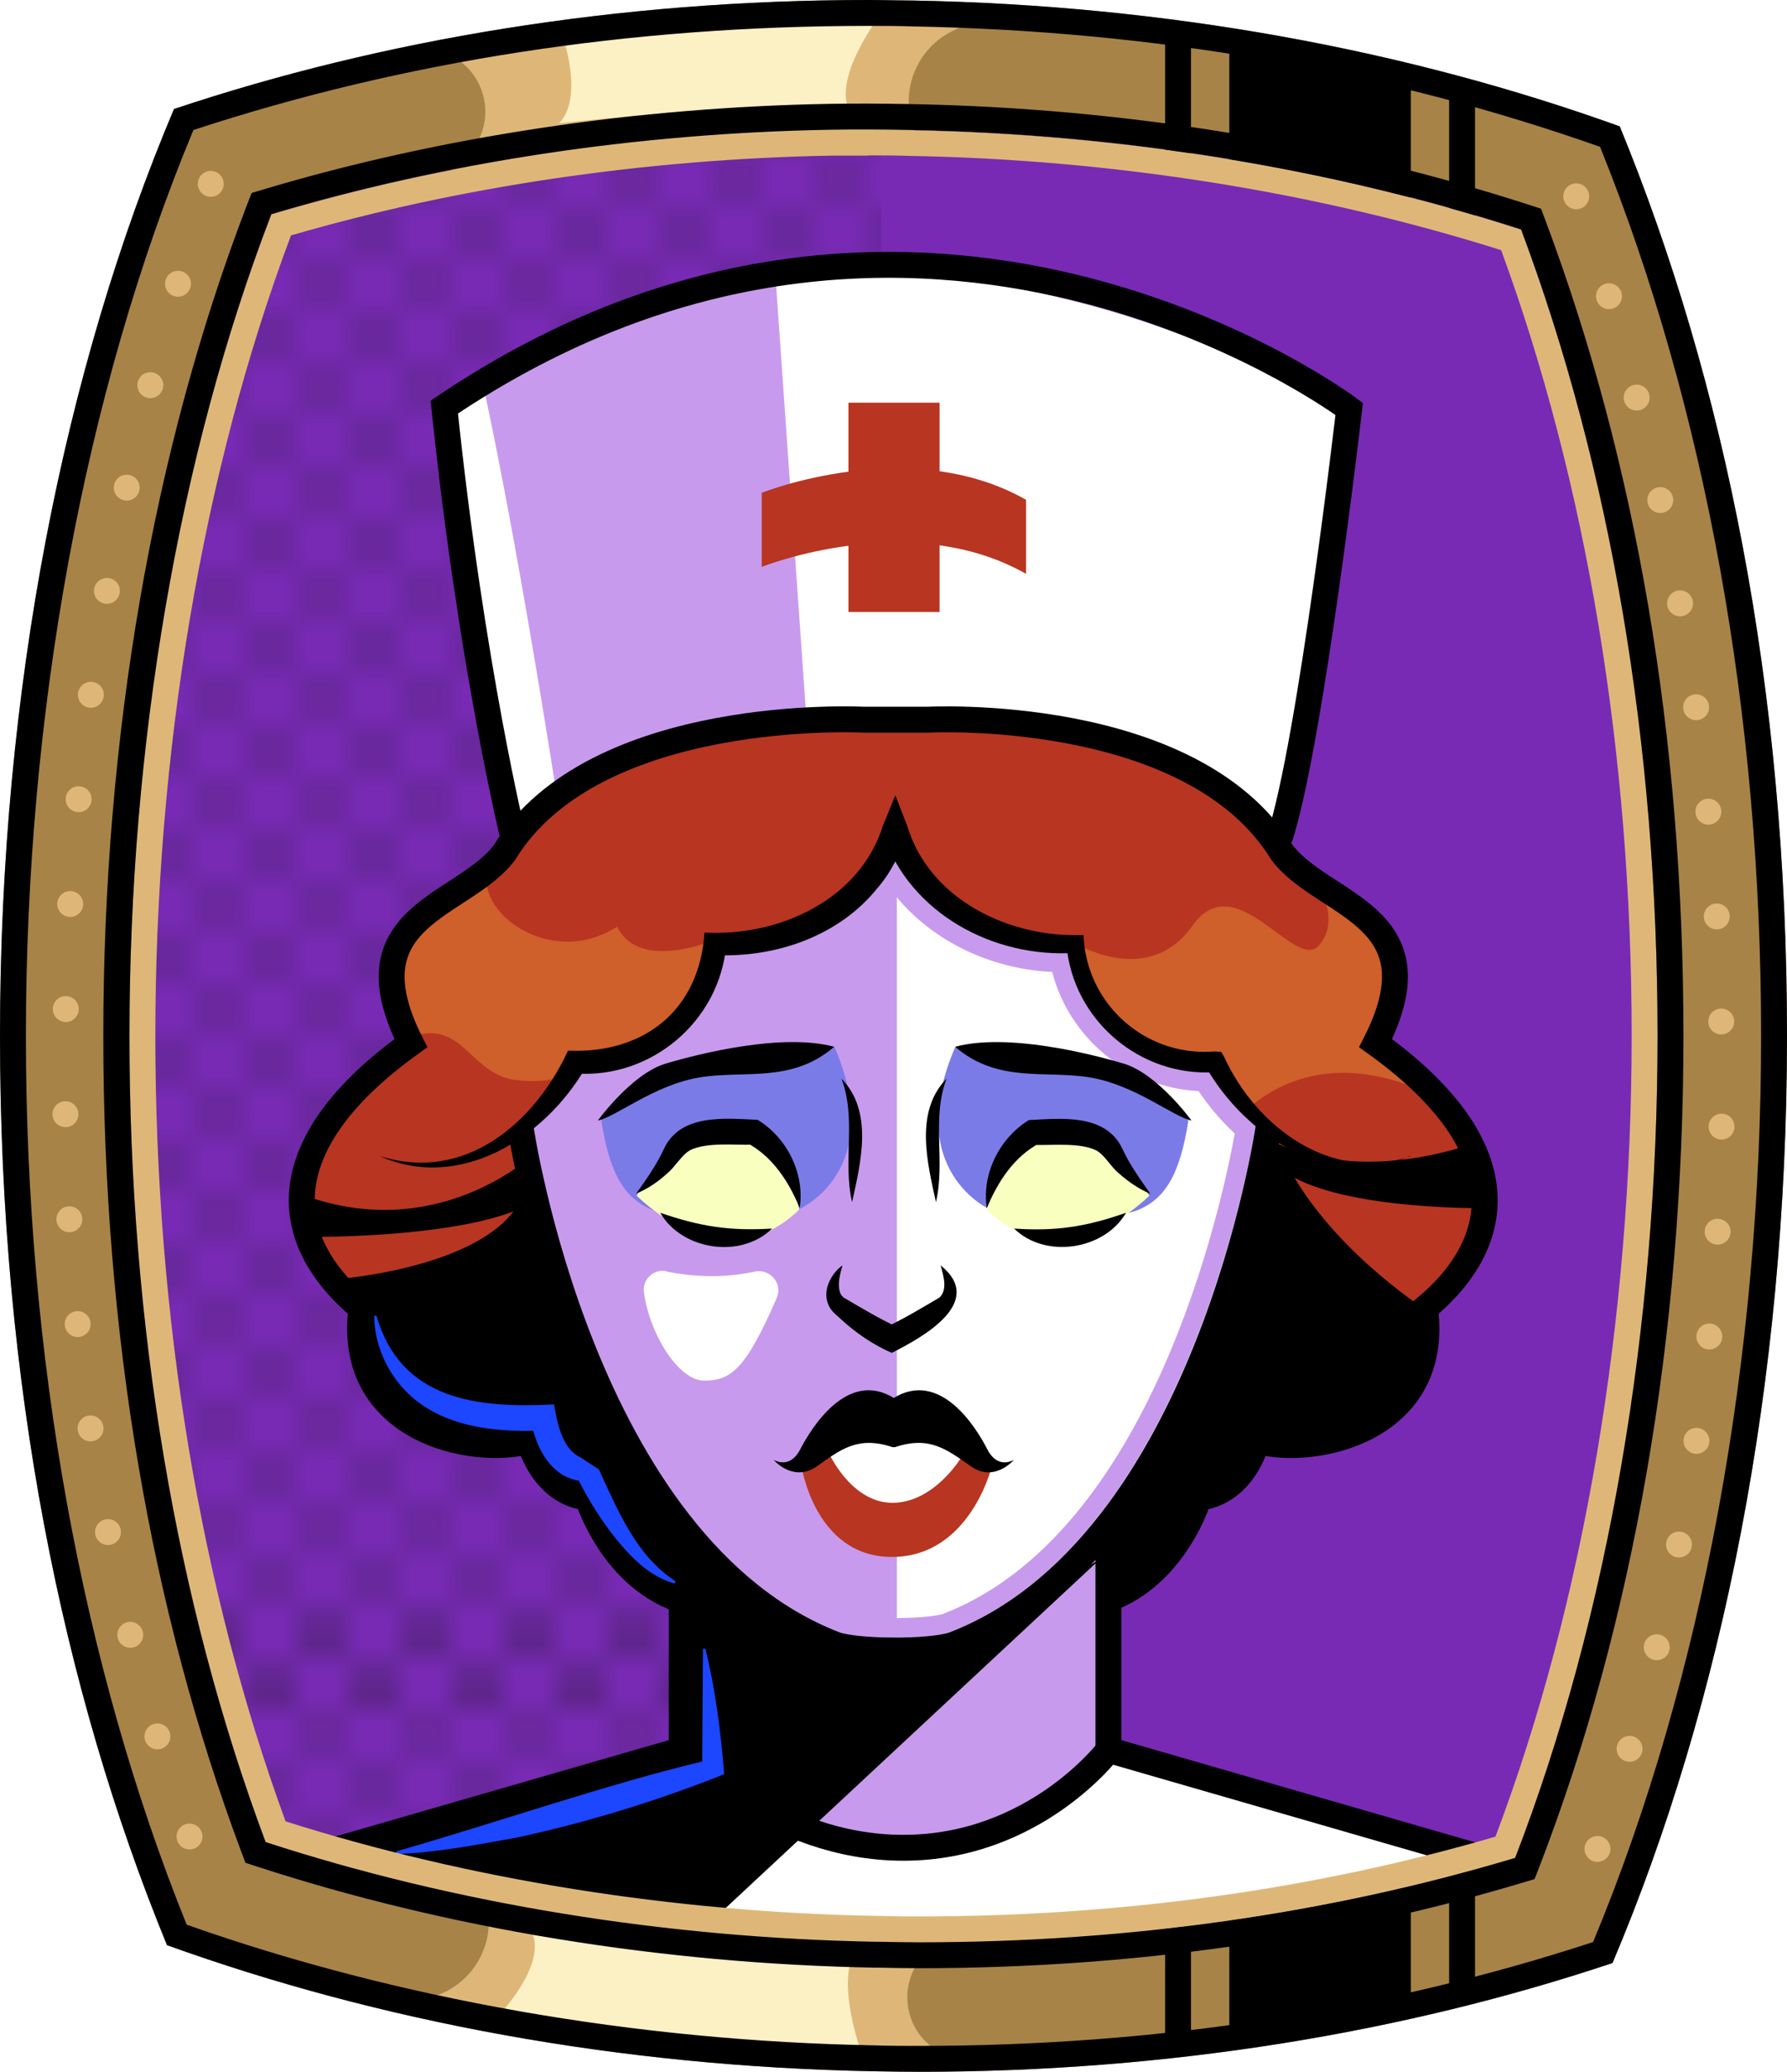 <?xml version="1.0" encoding="UTF-8"?><svg id="Capa_2" xmlns="http://www.w3.org/2000/svg" xmlns:xlink="http://www.w3.org/1999/xlink" viewBox="0 0 69.02 80"><defs><style>.cls-1{fill:#c89aed;}.cls-2{fill:#fff;}.cls-3{fill:#f8ffbf;}.cls-4{fill:#7b7be8;}.cls-5{fill:#a88347;}.cls-6{fill:#782ab5;}.cls-7{stroke:#000;stroke-miterlimit:10;}.cls-7,.cls-8,.cls-9,.cls-10{fill:none;}.cls-11{fill:#1c46ff;}.cls-8{stroke:#deb778;stroke-dasharray:0 0 0 4.06;stroke-linecap:round;stroke-linejoin:round;}.cls-12{fill:#deb778;}.cls-13{fill:url(#USGS_19_Inundación_de_tierra_2);}.cls-10{stroke:#1d1d1b;stroke-dasharray:0 0 2 2;stroke-width:.3px;}.cls-14{fill:#cf5f2b;}.cls-15{fill:#fcf0c5;}.cls-16{fill:#b83521;}</style><pattern id="USGS_19_Inundación_de_tierra_2" x="0" y="0" width="72" height="72" patternTransform="translate(-92.48 -16423) rotate(-90)" patternUnits="userSpaceOnUse" viewBox="0 0 72 72"><g><rect class="cls-9" width="72" height="72"/><g><line class="cls-10" x1="71" y1="71" x2="144.44" y2="71"/><line class="cls-10" x1="71" y1="67" x2="144.44" y2="67"/><line class="cls-10" x1="71" y1="63" x2="144.44" y2="63"/><line class="cls-10" x1="71" y1="59" x2="144.44" y2="59"/><line class="cls-10" x1="71" y1="55" x2="144.44" y2="55"/><line class="cls-10" x1="71" y1="51" x2="144.44" y2="51"/><line class="cls-10" x1="71" y1="47" x2="144.44" y2="47"/><line class="cls-10" x1="71" y1="43" x2="144.44" y2="43"/><line class="cls-10" x1="71" y1="39" x2="144.44" y2="39"/><line class="cls-10" x1="71" y1="35" x2="144.44" y2="35"/><line class="cls-10" x1="71" y1="31" x2="144.44" y2="31"/><line class="cls-10" x1="71" y1="27" x2="144.44" y2="27"/><line class="cls-10" x1="71" y1="23" x2="144.44" y2="23"/><line class="cls-10" x1="71" y1="19" x2="144.44" y2="19"/><line class="cls-10" x1="71" y1="15" x2="144.44" y2="15"/><line class="cls-10" x1="71" y1="11" x2="144.44" y2="11"/><line class="cls-10" x1="71" y1="7" x2="144.44" y2="7"/><line class="cls-10" x1="71" y1="3" x2="144.44" y2="3"/></g><g><line class="cls-10" x1="-1" y1="71" x2="72.44" y2="71"/><line class="cls-10" x1="-1" y1="67" x2="72.44" y2="67"/><line class="cls-10" x1="-1" y1="63" x2="72.44" y2="63"/><line class="cls-10" x1="-1" y1="59" x2="72.44" y2="59"/><line class="cls-10" x1="-1" y1="55" x2="72.44" y2="55"/><line class="cls-10" x1="-1" y1="51" x2="72.44" y2="51"/><line class="cls-10" x1="-1" y1="47" x2="72.44" y2="47"/><line class="cls-10" x1="-1" y1="43" x2="72.44" y2="43"/><line class="cls-10" x1="-1" y1="39" x2="72.44" y2="39"/><line class="cls-10" x1="-1" y1="35" x2="72.44" y2="35"/><line class="cls-10" x1="-1" y1="31" x2="72.44" y2="31"/><line class="cls-10" x1="-1" y1="27" x2="72.44" y2="27"/><line class="cls-10" x1="-1" y1="23" x2="72.44" y2="23"/><line class="cls-10" x1="-1" y1="19" x2="72.44" y2="19"/><line class="cls-10" x1="-1" y1="15" x2="72.44" y2="15"/><line class="cls-10" x1="-1" y1="11" x2="72.44" y2="11"/><line class="cls-10" x1="-1" y1="7" x2="72.44" y2="7"/><line class="cls-10" x1="-1" y1="3" x2="72.44" y2="3"/><line class="cls-10" x1="1.04" y1="69" x2="74.48" y2="69"/><line class="cls-10" x1="1.04" y1="65" x2="74.48" y2="65"/><line class="cls-10" x1="1.04" y1="61" x2="74.48" y2="61"/><line class="cls-10" x1="1.04" y1="57" x2="74.48" y2="57"/><line class="cls-10" x1="1.04" y1="53" x2="74.48" y2="53"/><line class="cls-10" x1="1.04" y1="49" x2="74.48" y2="49"/><line class="cls-10" x1="1.04" y1="45" x2="74.48" y2="45"/><line class="cls-10" x1="1.04" y1="41" x2="74.48" y2="41"/><line class="cls-10" x1="1.04" y1="37" x2="74.48" y2="37"/><line class="cls-10" x1="1.04" y1="33" x2="74.48" y2="33"/><line class="cls-10" x1="1.04" y1="29" x2="74.48" y2="29"/><line class="cls-10" x1="1.04" y1="25" x2="74.48" y2="25"/><line class="cls-10" x1="1.04" y1="21" x2="74.48" y2="21"/><line class="cls-10" x1="1.04" y1="17" x2="74.48" y2="17"/><line class="cls-10" x1="1.04" y1="13" x2="74.48" y2="13"/><line class="cls-10" x1="1.04" y1="9" x2="74.48" y2="9"/><line class="cls-10" x1="1.04" y1="5" x2="74.48" y2="5"/><line class="cls-10" x1="1.04" y1="1" x2="74.48" y2="1"/></g><g><line class="cls-10" x1="-73" y1="71" x2=".44" y2="71"/><line class="cls-10" x1="-73" y1="67" x2=".44" y2="67"/><line class="cls-10" x1="-73" y1="63" x2=".44" y2="63"/><line class="cls-10" x1="-73" y1="59" x2=".44" y2="59"/><line class="cls-10" x1="-73" y1="55" x2=".44" y2="55"/><line class="cls-10" x1="-73" y1="51" x2=".44" y2="51"/><line class="cls-10" x1="-73" y1="47" x2=".44" y2="47"/><line class="cls-10" x1="-73" y1="43" x2=".44" y2="43"/><line class="cls-10" x1="-73" y1="39" x2=".44" y2="39"/><line class="cls-10" x1="-73" y1="35" x2=".44" y2="35"/><line class="cls-10" x1="-73" y1="31" x2=".44" y2="31"/><line class="cls-10" x1="-73" y1="27" x2=".44" y2="27"/><line class="cls-10" x1="-73" y1="23" x2=".44" y2="23"/><line class="cls-10" x1="-73" y1="19" x2=".44" y2="19"/><line class="cls-10" x1="-73" y1="15" x2=".44" y2="15"/><line class="cls-10" x1="-73" y1="11" x2=".44" y2="11"/><line class="cls-10" x1="-73" y1="7" x2=".44" y2="7"/><line class="cls-10" x1="-73" y1="3" x2=".44" y2="3"/><line class="cls-10" x1="-70.96" y1="69" x2="2.48" y2="69"/><line class="cls-10" x1="-70.96" y1="65" x2="2.48" y2="65"/><line class="cls-10" x1="-70.96" y1="61" x2="2.48" y2="61"/><line class="cls-10" x1="-70.96" y1="57" x2="2.48" y2="57"/><line class="cls-10" x1="-70.96" y1="53" x2="2.48" y2="53"/><line class="cls-10" x1="-70.96" y1="49" x2="2.48" y2="49"/><line class="cls-10" x1="-70.96" y1="45" x2="2.48" y2="45"/><line class="cls-10" x1="-70.96" y1="41" x2="2.48" y2="41"/><line class="cls-10" x1="-70.96" y1="37" x2="2.48" y2="37"/><line class="cls-10" x1="-70.96" y1="33" x2="2.48" y2="33"/><line class="cls-10" x1="-70.96" y1="29" x2="2.48" y2="29"/><line class="cls-10" x1="-70.96" y1="25" x2="2.48" y2="25"/><line class="cls-10" x1="-70.96" y1="21" x2="2.48" y2="21"/><line class="cls-10" x1="-70.96" y1="17" x2="2.48" y2="17"/><line class="cls-10" x1="-70.96" y1="13" x2="2.48" y2="13"/><line class="cls-10" x1="-70.96" y1="9" x2="2.48" y2="9"/><line class="cls-10" x1="-70.96" y1="5" x2="2.48" y2="5"/><line class="cls-10" x1="-70.96" y1="1" x2="2.48" y2="1"/></g></g></pattern></defs><g id="BG"><g><path class="cls-6" d="M64.02,40c0,11.47-1.89,22.39-5.5,31.74-7.2,2.16-14.94,3.26-23.02,3.26-.49,0-.98-.01-1.47-.02h-.17c-8.18-.15-16.29-1.47-23.6-3.85-3.45-9.22-5.26-19.93-5.26-31.13s1.89-22.38,5.48-31.73c6.73-2.01,14.13-3.13,21.6-3.26,.48-.01,.97-.01,1.45-.01,.54,0,1.08,.01,1.63,.02,8.16,.15,16.27,1.47,23.59,3.84,3.46,9.24,5.27,19.95,5.27,31.14Z"/><path class="cls-13" d="M34.03,5.59V74.98h-.17c-8.18-.15-16.29-1.47-23.6-3.85-3.45-9.22-5.26-19.93-5.26-31.13s1.89-22.38,5.48-31.73c6.73-2.01,14.13-3.13,21.6-3.26,.65,.16,1.3,.36,1.95,.58Z"/></g></g><g id="Capa_9"><g><g><path class="cls-1" d="M59.77,72.79s-11.19,3.62-20.4,3.73c-9.21,.11-28.07-4.28-28.07-4.28l14.91-4.61-.18-4.72-.04-1.09s-2.74-2.74-3.18-3.95c-1.64-.33-2.41-1.97-2.41-1.97,0,0-6.14,.77-6.58-5.26-2.52-2.31-3.51-6.69,2.08-10.2-1.09-2.74-.66-4.28,.99-5.38,.23-.15,.46-.32,.68-.51,1.36-1.12,2.5-2.67,2.5-2.67,0,0-2.96-14.14-2.96-16.45,5.37-3.72,21.27-10.19,35.2,.55-1.66,10.52-2.7,15.14-2.99,16.34-.05,.23-.08,.33-.08,.33,0,0,4.17,2.52,4.6,4.06,.44,1.53-.43,3.4-.43,3.4,0,0,4.16,2.96,4.05,6.8-.55,3.4-2.3,3.73-2.3,3.73,0,0-.22,3.18-1.75,4.16-1.87,1.1-4.83,.99-4.83,.99,0,0-.55,1.75-2.19,1.86-.6,2.72-3.05,3.87-3.45,4.04-.04,.01-.06,.02-.06,.02l-.11,5.48,17,5.6Z"/><path class="cls-2" d="M34.64,63.49v-30.36s3.16,3.57,7.03,3.35c-.11,2.46,2.81,4.35,5.18,4.51,1.27,2.19,2.08,2.59,2.08,2.59,0,0-3.03,11.69-6.54,16.03-4.06,4.24-7.75,3.88-7.75,3.88Z"/><path class="cls-4" d="M30.87,46.69s3.41-1.49,1.36-6.27c-2.96,.32-6.69,.68-9.01,2.82,.32,2.09,.91,3.09,2.05,3.5s5.6-.05,5.6-.05Z"/><path class="cls-4" d="M38.25,46.71s-3.41-1.49-1.36-6.27c2.96,.32,6.69,.68,9.01,2.82-.32,2.09-.91,3.09-2.05,3.5s-5.6-.05-5.6-.05Z"/><path class="cls-16" d="M57.46,46.91c-.55,3.4-2.3,3.73-2.3,3.73,0,0-.22,3.18-1.75,4.16-1.87,1.1-4.83,.99-4.83,.99,0,0-.55,1.75-2.19,1.86-.6,2.72-3.05,3.87-3.45,4.04-.13-.68-.19-1.53-.1-2.58,.83-2.17,5.26-9.68,6.09-15.52-.58-.25-2.08-2.59-2.08-2.59,0,0-4.42-.23-5.18-4.51-6.51,0-7.34-4.17-7.34-4.17,0,0-1.25,3.42-6.34,4.26-1.59,4.25-5.76,4.59-5.76,4.59,0,0-.25,.58-1.92,2.58,.83,8.35,6.01,15.36,6.01,15.36l.08,3.59-.37,.21-.04-1.09s-2.74-2.74-3.18-3.95c-1.64-.33-2.41-1.97-2.41-1.97,0,0-6.14,.77-6.58-5.26-2.52-2.31-3.51-6.69,2.08-10.2-1.09-2.74-.66-4.28,.99-5.38,.23-.15,.46-.32,.68-.51l1.57-.81s-.25-.92,2.34-3.25c4.5-2.67,13.35-2.92,13.35-2.92,0,0,10.6,0,14.27,4.5,.07,.08,.15,.17,.22,.25-.05,.23-.08,.33-.08,.33,0,0,4.17,2.52,4.6,4.06,.44,1.53-.43,3.4-.43,3.4,0,0,4.16,2.96,4.05,6.8Z"/><path class="cls-2" d="M19.55,31.67l-2.27-15.54s8.29-6.63,18.07-5.59c9.78,.96,16.67,5.41,16.67,5.41l-2.78,16.69s-2.46-4.47-12.06-4.82-13.53,1.05-17.63,3.84Z"/><path class="cls-2" d="M26.21,67.63s4.43,3.83,8.93,3.74c4.67-.18,7.67-3.79,7.67-3.79l16.67,5.03s-17.46,5.38-27.96,4.06-18.96-4.94-18.96-4.94l13.65-4.09Z"/><path d="M42.46,60.23l-16.24,15.13-13.65-2.67,1.48-1.48,12.15-3.58,.38-8.44s4.45,4.08,6.01,4.67c3.86,.22,4.08-.15,4.08-.15l5.79-3.49Z"/><path class="cls-3" d="M30.87,46.69s-.46-2.22-1.75-2.94c-1.91-.41-2.68-.1-3.14,.41s-1.39,2.01-1.39,2.01c0,0,1.37,1.39,3.07,1.7,1.86,.31,3.22-1.18,3.22-1.18Z"/><path class="cls-3" d="M38.11,46.69s.46-2.22,1.75-2.94c1.91-.41,2.68-.1,3.14,.41s1.39,2.01,1.39,2.01c0,0-1.37,1.39-3.07,1.7-1.86,.31-3.22-1.18-3.22-1.18Z"/><path class="cls-1" d="M34.6,34.6c1.4,1.72,3.64,2.82,6.04,2.93,.66,2.57,2.97,4.47,5.65,4.6,.4,.59,.87,1.15,1.4,1.64-.5,2.74-3.21,15.44-11.27,18.55-.17,.06-.81,.16-1.87,.16s-1.7-.1-1.85-.15c-8.13-3.13-10.82-15.96-11.27-18.48,.55-.49,1.04-1.05,1.46-1.66,2.69-.12,5.03-2.02,5.72-4.59,2.41-.15,4.53-1.17,5.86-2.84,.04-.05,.09-.1,.13-.16m-.02-1.35c-.19,.37-.41,.71-.68,1.02-1.41,1.77-3.67,2.6-5.9,2.6-.42,2.62-2.74,4.58-5.38,4.58-.05,0-.09,0-.14,0-.49,.79-1.13,1.52-1.86,2.11,.18,1.16,2.74,15.98,11.81,19.47,.37,.14,1.24,.2,2.12,.2s1.76-.07,2.13-.2c9.38-3.62,11.79-19.38,11.82-19.54-.71-.6-1.33-1.32-1.8-2.1-.04,0-.08,0-.12,0-2.65,0-4.95-1.97-5.33-4.6-.08,0-.16,0-.23,0-2.59,0-5.17-1.28-6.44-3.54h0Z"/><path class="cls-2" d="M25.75,49.1c.79,.16,2.03,.3,3.41,0,.59-.12,1.08,.47,.84,1.02-1.21,2.78-1.77,3.19-2.81,3.19-.98,0-2.1-1.79-2.32-3.41-.07-.5,.39-.92,.88-.81Z"/><path class="cls-14" d="M41.67,36.49s2.72,1.62,4.39-.75,3.97,1.81,4.88,.77-.14-2.51-.14-2.51c3.55,1.74,3.14,4.74,2.37,6.34,2.37,1.32,2.86,2.37,2.86,2.37,0,0-4.25-2.93-7.8,.07-1.11-1.32-1.37-1.78-1.37-1.78,0,0-4.7,.35-5.18-4.51Z"/><path class="cls-14" d="M27.79,36.22s-3.07,1.39-3.95-.44c-2.63,1.68-5.56-.66-4.97-2.19-3.88,2.19-4.54,4.39-3.15,6.51,2.19-.88,2.34,1.39,4.24,1.61s2.78-.66,2.78-.66c0,0,4.46-.66,5.05-4.83Z"/><path d="M20.61,44.57s-3.77,3.58-9.1,1.5c.33,1.43,.39,1.69,.39,1.69,0,0,5.14,.07,7.93-.98-1.69,2.21-6.7,2.6-6.7,2.6l.98,.98s-.78,3.25,1.17,4.49,5.12,1.05,5.12,1.05c0,0,.66,1.87,2.35,2.2,1.76,2.93,3.71,4.16,3.71,4.16l-.26-3.51s-4.49-7.74-5.59-14.17Z"/><path d="M48.89,43.92s2.73,1.82,7.54,.39c1.11,1.43,.85,2.34,.85,2.34,0,0-4.94,.07-7.28-1.17,1.82,3.06,5.16,5.16,5.16,5.16,0,0,.2,5.96-6.58,5.15-.21,1.85-2.19,1.86-2.19,1.86,0,0-1.01,3.67-3.45,4.04,.03-2.36,.1-3.01,.1-3.01,0,0,4.81-7.54,5.85-14.76Z"/><path class="cls-1" d="M29.97,10.92l1.19,17.03s-5.44,.01-9.69,2.54c-1.66-10.51-2.76-15.39-2.76-15.39,0,0,4.18-3.78,11.25-4.18Z"/><path class="cls-7" d="M19.85,32.45s-1.64-6.65-2.69-16.73c18.37-12.4,34.95,.07,34.95,.07,0,0-1.49,12.92-2.69,16.58"/><path class="cls-7" d="M42.49,61.85c2.87-.82,3.82-4.03,3.82-4.03,0,0,1.57,0,2.25-2.18,2.18,.61,7.1-.41,6.48-5.12,3.28-2.73,3.41-6.42-1.91-10.24,2.53-4.98-2.05-5.26-3.62-7.37-3.48-5.66-13.67-5.12-13.67-5.12h-2.49s-10.38-.55-13.86,5.12c-1.57,2.12-6.14,2.39-3.62,7.37-5.32,3.82-5.19,7.51-1.91,10.24-.61,4.71,4.3,5.73,6.48,5.12,.68,2.18,2.25,2.18,2.25,2.18,0,0,.96,3.21,3.82,4.03"/><path d="M54.48,44.63c-3.1,1.37-6.36-.73-7.91-3.44,0,0,.37,.21,.37,.21-2.9,.2-5.51-2.01-5.75-4.93,0,0,.37,.32,.37,.32-3.15,.23-6.42-1.51-7.45-4.58,0,0,.94,0,.94,0-.29,.73-.62,1.46-1.15,2.07-1.5,1.88-3.96,2.71-6.31,2.6,0,0,.46-.4,.46-.4-.25,2.95-2.9,5.19-5.84,4.97,0,0,.41-.23,.41-.23-1.56,2.71-4.86,4.81-7.95,3.42,3.27,1.04,5.97-1.26,7.27-4.07,2.95,.13,5.08-1.58,5.27-4.56,2.85,.16,5.98-1.24,6.89-4.12,0,0,.48-1.18,.48-1.18l.46,1.18c.83,2.75,3.73,4.22,6.47,4.22,0,0,.34,0,.34,0,.1,2.66,2.39,4.71,5.06,4.49,0,0,.26,.02,.26,.02l.11,.19c1.23,2.69,4.12,4.88,7.19,3.84h0Z"/><path class="cls-7" d="M48.99,43.56s-2.36,16.17-12.14,19.94c-.85,.31-3.75,.31-4.6,0-9.78-3.77-12.14-19.94-12.14-19.94"/><path d="M23.09,43.27s1.31-1.81,2.62-2.2,4.51-1.19,6.51-.65c-1.66,1.43-3.51,.89-5.24,1.19s-3.16,1.5-3.89,1.66Z"/><path d="M46.02,43.27s-1.31-1.81-2.62-2.2-4.51-1.19-6.51-.65c1.66,1.43,3.51,.89,5.24,1.19s3.16,1.5,3.89,1.66Z"/><path d="M30.88,46.63c-.43-1.04-1.06-1.98-2.03-2.5l.23,.07c-.77,.02-1.77-.1-2.42,.21-.34,.19-.58,.65-.89,.9-.36,.33-.76,.6-1.2,.78,.41-.57,.78-1.1,1.07-1.72,.64-1.39,2.4-1.18,3.62-1.13,1.15,.7,1.82,2.08,1.63,3.38h0Z"/><path d="M25.5,46.83c1.54,.53,2.68,.71,4.32,.61-1.2,1.18-3.48,.84-4.32-.61h0Z"/><path d="M38.11,46.63c-.19-1.31,.49-2.68,1.63-3.38,1.22-.06,2.98-.27,3.62,1.13,.29,.62,.67,1.14,1.07,1.72-.44-.19-.84-.46-1.2-.78-.32-.25-.55-.71-.89-.9-.65-.31-1.65-.19-2.42-.21,0,0,.23-.07,.23-.07-.97,.52-1.6,1.46-2.03,2.5h0Z"/><path d="M43.49,46.83c-.83,1.44-3.12,1.79-4.32,.61,1.63,.11,2.78-.07,4.32-.61h0Z"/><path d="M36.33,48.86c1.75,1.41-.65,2.76-1.89,3.38-.73-.32-1.41-.79-1.97-1.31-.14-.13-.34-.28-.43-.46-.33-.58,.05-1.29,.5-1.61-.1,.34-.18,.68-.12,.95,.02,.13,.08,.23,.16,.29,.64,.38,1.42,.84,2.07,1.14,0,0-.42,0-.42,0,.65-.3,1.42-.76,2.06-1.14,.31-.31,.16-.8,.04-1.24h0Z"/><path class="cls-16" d="M30.95,56.58s.51,3.54,3.5,3.54,3.84-3.44,3.84-3.44l-2.33-1.88-2.56-.09-2.45,1.86Z"/><path class="cls-2" d="M32.01,56.1s.86,1.93,2.46,1.93,2.65-1.74,2.65-1.74c0,0-.66-.97-2.37-1.16s-2.73,.97-2.73,.97Z"/><path d="M37.5,56.62c-.92-.64-1.59-1.19-2.93-.74h-.1c-1.34-.45-2.01,.1-2.92,.74-.84,.59-1.55-.11-1.67-.25,.11,.06,.65,.33,1.03-.41,.43-.83,1.82-3.08,3.61-1.98,1.8-1.1,3.19,1.15,3.61,1.98,.38,.74,.92,.47,1.03,.41-.12,.14-.83,.84-1.66,.25Z"/><path d="M32.5,41.65c1.24,1.27,.75,3.22,.41,4.77-.37-1.62,.18-3.21-.41-4.77h0Z"/><path d="M36.56,41.65c-.59,1.56-.04,3.16-.41,4.77-.34-1.55-.83-3.5,.41-4.77h0Z"/><polyline class="cls-7" points="26.33 59.05 26.33 67.57 9.71 72.37"/><polyline class="cls-7" points="42.81 59.05 42.81 67.57 59.43 72.37"/><path class="cls-7" d="M26.33,67.57s3.48,3.78,8.56,3.78,7.93-3.78,7.93-3.78"/><rect class="cls-16" x="32.77" y="15.55" width="3.52" height="8.08"/><path class="cls-16" d="M39.63,19.3c-4.49-2.56-10.21-.27-10.21-.27v2.86s5.72-2.29,10.21,.27v-2.86Z"/></g><path class="cls-11" d="M27.25,63.68c.39,1.59,.59,3.2,.72,4.83-2.59,1.03-5.26,1.85-7.98,2.44-1.5,.27-3.12,.59-4.66,.64,0,0-.03-.1-.03-.1,3.84-1.1,8.23-2.62,11.82-3.47,0,0,.03-4.35,.03-4.35h.1Z"/><path class="cls-11" d="M14.54,50.8c.94,3.29,3.93,3.58,6.86,3.43,.12,.74,.33,1.74,1.03,2.05,0,0,.7,.46,.7,.46,.73,1.57,1.43,3.32,2.95,4.31,0,0-.02,.1-.02,.1-.93-.26-1.63-.95-2.22-1.67-.59-.72-1.09-1.52-1.51-2.35l.07,.05c-1.01-.12-1.61-1.1-1.82-2.01,0,0,.1,.08,.1,.08-1.41,.03-2.93-.11-4.16-.86-1.24-.74-2.05-2.13-2.07-3.58h.1Z"/></g></g><g id="Frame"><path class="cls-5" d="M62.56,4.88C54.4,1.94,45.12,.2,35.25,.02c-.57-.01-1.15-.02-1.72-.02C23.88,0,14.77,1.52,6.72,4.21,2.49,14.22,0,26.6,0,40s2.39,25.22,6.45,35.11c8.16,2.94,17.45,4.69,27.32,4.87,.58,.01,1.15,.02,1.73,.02,9.63,0,18.73-1.51,26.78-4.2,4.24-10.01,6.74-22.39,6.74-35.8s-2.4-25.24-6.46-35.12Zm-4.04,66.86c-7.2,2.16-14.94,3.26-23.02,3.26-.49,0-.98-.01-1.47-.02h-.17c-8.18-.15-16.29-1.47-23.6-3.85-3.45-9.22-5.26-19.93-5.26-31.13s1.89-22.38,5.48-31.73c6.73-2.01,14.13-3.13,21.6-3.26,.48-.01,.97-.01,1.45-.01,.54,0,1.08,.01,1.63,.02,8.16,.15,16.27,1.47,23.59,3.84,3.46,9.24,5.27,19.95,5.27,31.14s-1.89,22.39-5.5,31.74Z"/><path class="cls-12" d="M17.21,2.06h0c1.63,.63,2.06,2.75,.81,3.97l-1.26,1.22s8.35-2.37,18.84-1.69h0c-1-1.49-.45-3.52,1.14-4.34l1-.51S28.26-.43,17.21,2.06Z"/><path class="cls-15" d="M21.81,1.66s.7,2.18-.22,3.1c3.77-.41,7.98-.74,11.12-.74-.33-1.33,1.26-3.4,1.26-3.4,0,0-6.17-.26-12.16,1.03Z"/><path class="cls-12" d="M36.25,79.21h0c-1.52-.87-1.62-3.03-.2-4.04l1.43-1.02s-8.61,1.07-18.88-1.19h0c.76,1.63-.09,3.55-1.79,4.11l-1.07,.36s9.19,2.56,20.5,1.78Z"/><path class="cls-15" d="M19.28,77.8s1.76-1.83,1.3-3.09c4.43,.69,9.11,1.14,12.25,1.14-.33,1.33,.44,3.4,.44,3.4,0,0-8-.16-13.99-1.45Z"/><polygon points="47.48 1.77 47.48 6.73 54.49 8.44 54.49 2.62 47.48 1.77"/><line class="cls-7" x1="45.5" y1="1.23" x2="45.5" y2="6.29"/><line class="cls-7" x1="56.47" y1="3.67" x2="56.47" y2="8.73"/><polygon points="47.48 78.74 47.48 73.78 54.49 72.07 54.49 77.88 47.48 78.74"/><line class="cls-7" x1="45.5" y1="79.28" x2="45.5" y2="74.21"/><line class="cls-7" x1="56.47" y1="76.84" x2="56.47" y2="71.77"/><path d="M33.53,1c.56,0,1.14,0,1.7,.02,9.39,.17,18.33,1.74,26.57,4.65,4.07,10.08,6.22,21.94,6.22,34.33s-2.24,24.79-6.49,34.99c-8.12,2.66-16.87,4.01-26.03,4.01-.56,0-1.12,0-1.71-.02-9.25-.17-18.42-1.78-26.58-4.66C3.15,64.25,1,52.39,1,40S3.23,15.21,7.47,5.02C15.6,2.35,24.37,1,33.53,1m0-1C23.88,0,14.77,1.52,6.72,4.21,2.49,14.22,0,26.6,0,40s2.39,25.22,6.45,35.11c8.16,2.94,17.45,4.69,27.32,4.87,.58,.01,1.15,.02,1.73,.02,9.63,0,18.73-1.51,26.78-4.2,4.24-10.01,6.74-22.39,6.74-35.8s-2.4-25.24-6.46-35.12C54.4,1.94,45.12,.2,35.25,.02c-.57,0-1.15-.02-1.72-.02h0Z"/><path class="cls-12" d="M33.53,6c.52,0,1.04,0,1.61,.02,7.87,.14,15.75,1.4,22.84,3.64,3.3,9,5.04,19.47,5.04,30.34s-1.82,21.82-5.26,30.92c-6.98,2.04-14.47,3.08-22.26,3.08-.48,0-.97,0-1.47-.02h-.15c-7.89-.14-15.78-1.41-22.85-3.65-3.29-8.99-5.03-19.46-5.03-30.33s1.81-21.79,5.24-30.91c6.5-1.89,13.7-2.95,20.86-3.08,.47,0,.96,0,1.43,0m0-1c-.48,0-.97,0-1.45,.01-7.47,.13-14.87,1.25-21.6,3.26-3.59,9.35-5.48,20.26-5.48,31.73s1.81,21.91,5.26,31.13c7.31,2.38,15.42,3.7,23.6,3.85h.17c.49,.01,.98,.02,1.47,.02,8.08,0,15.82-1.1,23.02-3.26,3.61-9.35,5.5-20.27,5.5-31.74s-1.81-21.9-5.27-31.14c-7.32-2.37-15.43-3.69-23.59-3.84-.55,0-1.09-.02-1.63-.02h0Z"/><path d="M33.53,5c.54,0,1.08,.01,1.63,.02,8.16,.15,16.27,1.47,23.59,3.84,3.46,9.24,5.27,19.95,5.27,31.14s-1.89,22.39-5.5,31.74c-7.2,2.16-14.94,3.26-23.02,3.26-.49,0-.98-.01-1.47-.02h-.17c-8.18-.15-16.29-1.47-23.6-3.85-3.45-9.22-5.26-19.93-5.26-31.13s1.89-22.38,5.48-31.73c6.73-2.01,14.13-3.13,21.6-3.26,.48-.01,.97-.01,1.45-.01m0-1c-.49,0-.98,0-1.47,.01-7.51,.13-15.07,1.27-21.87,3.3l-.47,.14-.18,.46c-3.63,9.45-5.55,20.55-5.55,32.09s1.84,22.17,5.32,31.48l.17,.45,.46,.15c7.37,2.4,15.63,3.75,23.89,3.9h.19c.48,.01,.97,.02,1.47,.02,8.16,0,16-1.11,23.31-3.3l.47-.14,.18-.46c3.64-9.43,5.57-20.53,5.57-32.1s-1.84-22.17-5.33-31.49l-.17-.45-.46-.15c-7.39-2.39-15.65-3.74-23.88-3.89-.58-.01-1.12-.02-1.65-.02h0Z"/><path class="cls-8" d="M8.14,7.1s-12.66,32.94,0,66.06"/><path class="cls-8" d="M60.88,7.58s12.66,32.94,0,66.06"/></g></svg>